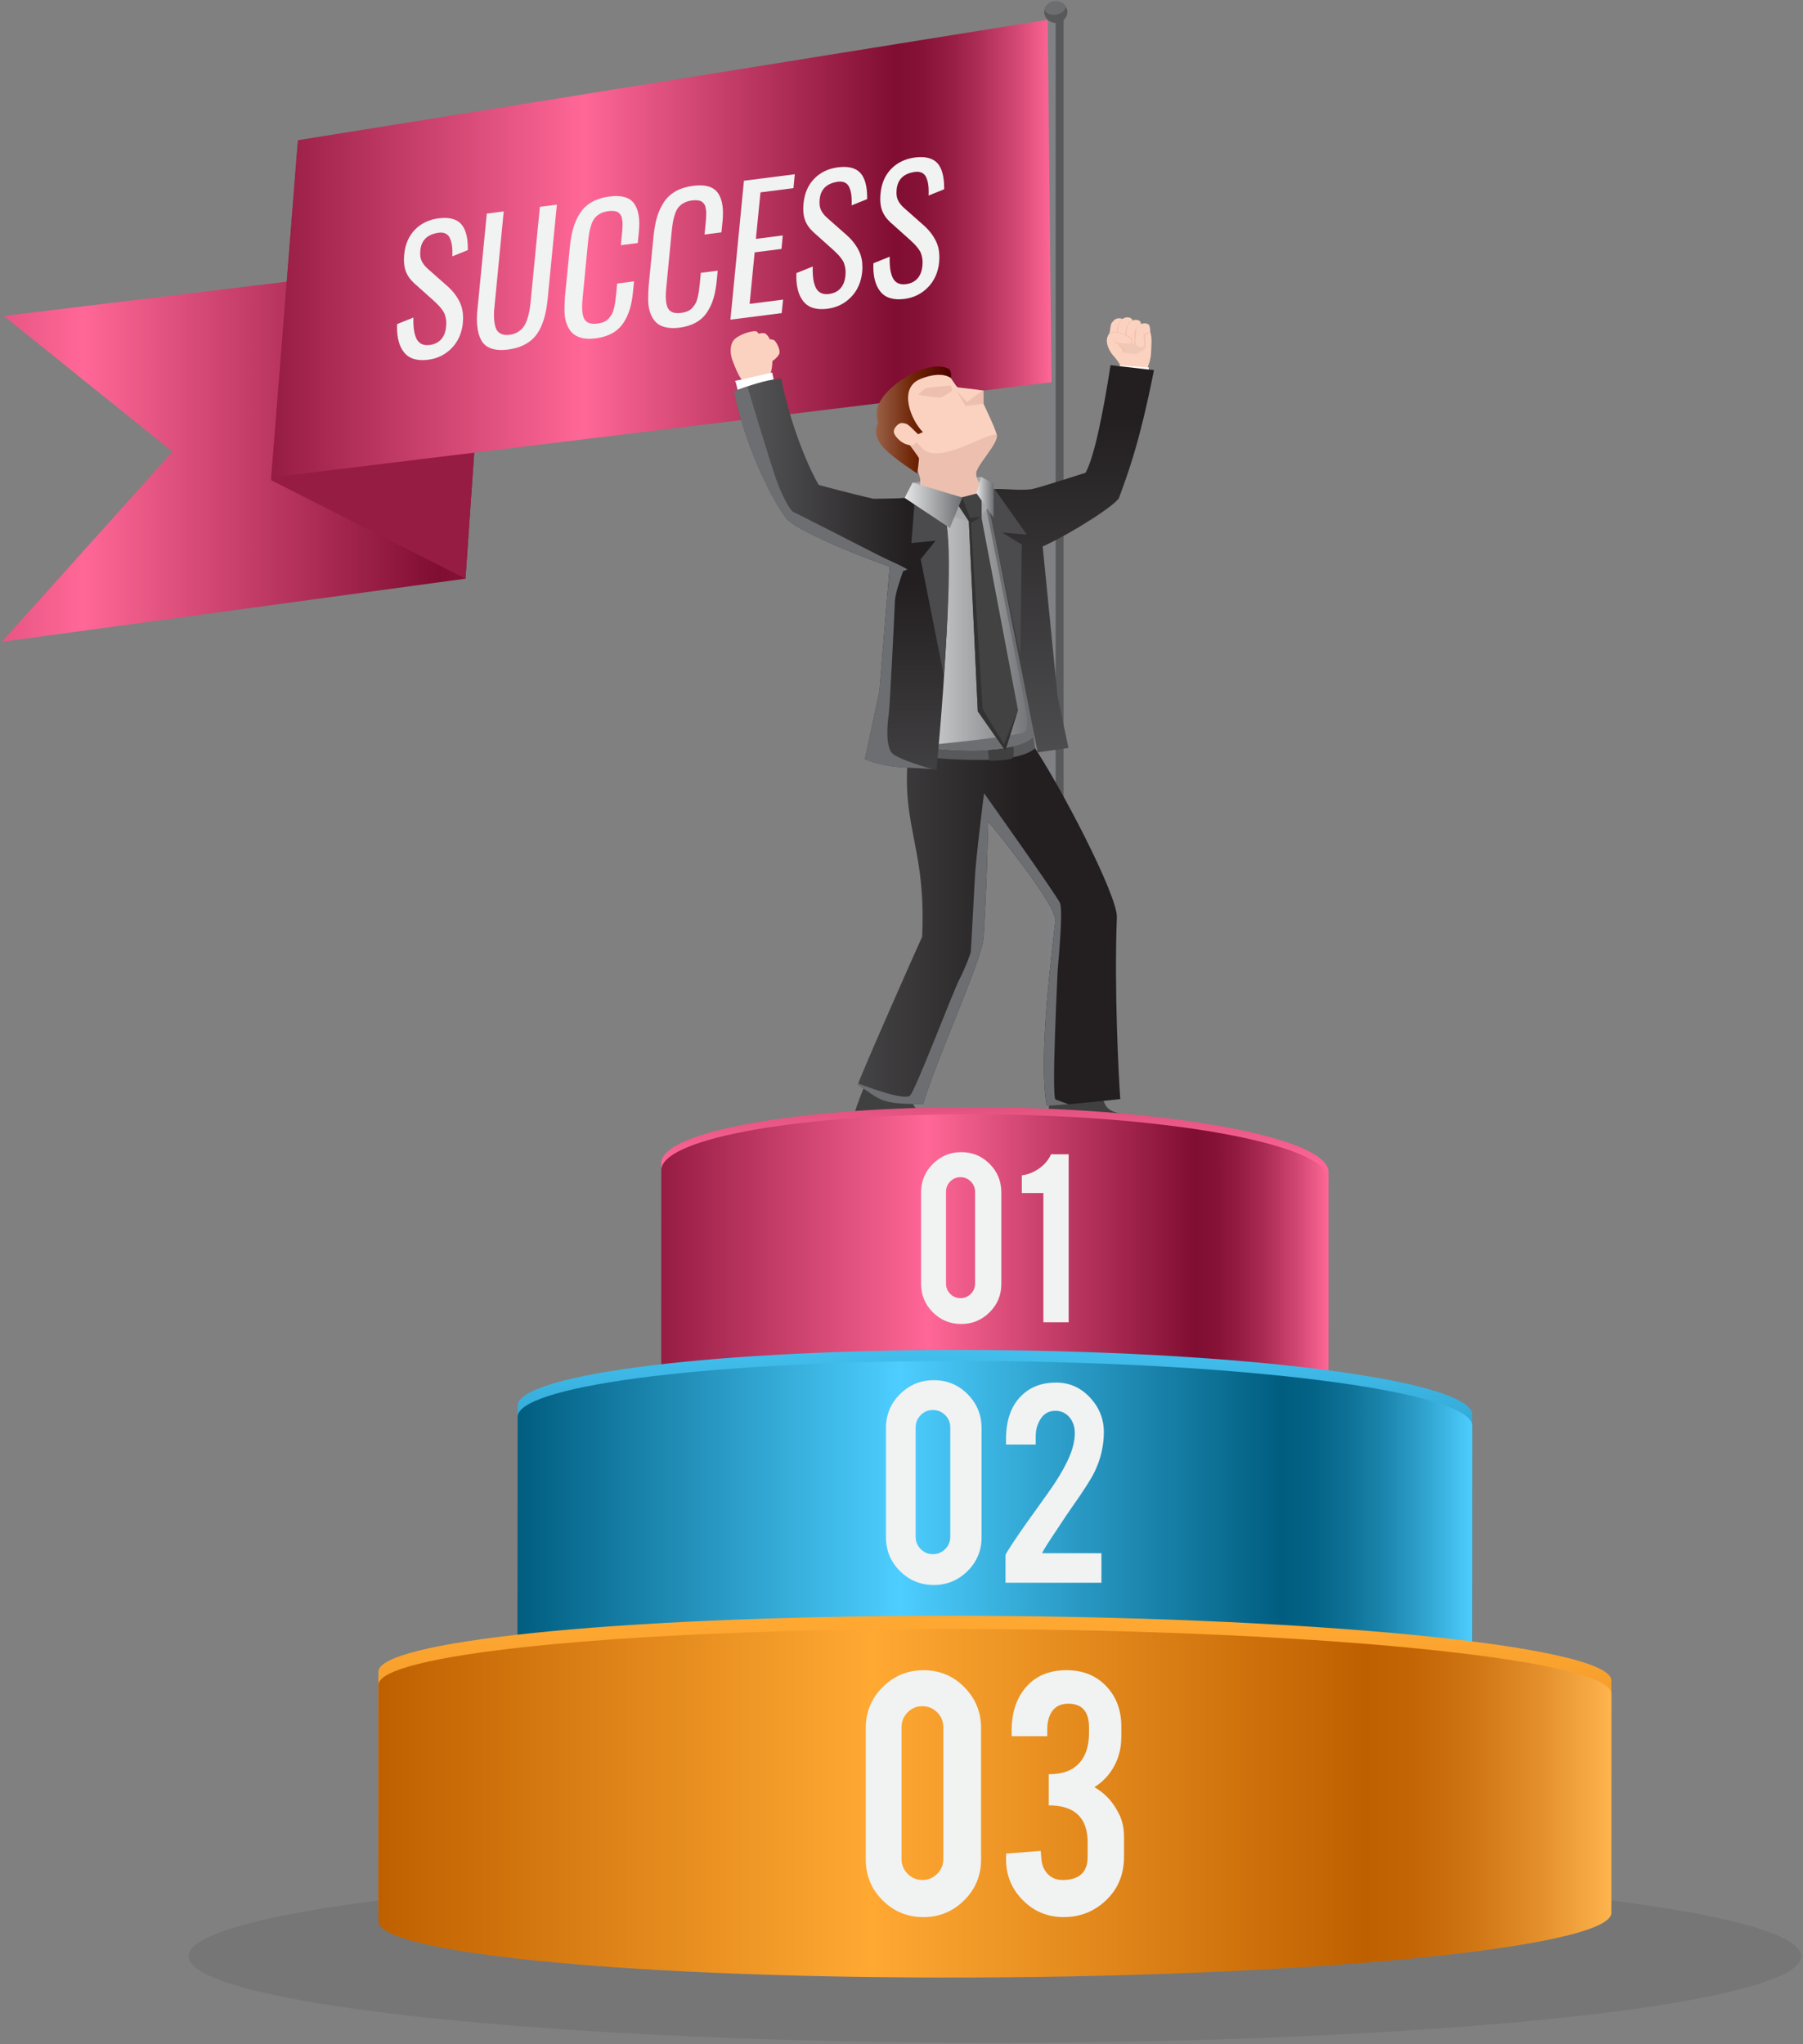 <?xml version="1.0" encoding="utf-8"?>
<!-- Generator: Adobe Illustrator 16.0.0, SVG Export Plug-In . SVG Version: 6.00 Build 0)  -->
<!DOCTYPE svg PUBLIC "-//W3C//DTD SVG 1.1//EN" "http://www.w3.org/Graphics/SVG/1.1/DTD/svg11.dtd">
<svg version="1.1" id="Layer_1" xmlns="http://www.w3.org/2000/svg" xmlns:xlink="http://www.w3.org/1999/xlink" x="0px" y="0px"
	 width="262px" height="297px" viewBox="0 0 262 297" enable-background="new 0 0 262 297" xml:space="preserve">
<rect x="0" y="0" width="262" height="297" fill="#808080" stroke="none"/>
<ellipse opacity="0.1" fill="#231F20" cx="144.57" cy="284.25" rx="117.164" ry="12.578"/>
<linearGradient id="XMLID_2_" gradientUnits="userSpaceOnUse" x1="-39.495" y1="65.331" x2="89.505" y2="65.331">
	<stop  offset="0" style="stop-color:#961C43"/>
	<stop  offset="0.4" style="stop-color:#FF6797"/>
	<stop  offset="0.8" style="stop-color:#800D32"/>
	<stop  offset="0.83" style="stop-color:#851136"/>
	<stop  offset="0.868" style="stop-color:#951C43"/>
	<stop  offset="0.909" style="stop-color:#AE2E57"/>
	<stop  offset="0.954" style="stop-color:#D24773"/>
	<stop  offset="1" style="stop-color:#FF6797"/>
</linearGradient>
<polygon id="XMLID_124_" fill-rule="evenodd" clip-rule="evenodd" fill="url(#XMLID_2_)" points="70.87,37.398 0.547,45.905 
	25.073,65.637 0.265,93.263 67.639,84.084 "/>
<rect id="XMLID_94_" x="152.238" y="2.086" fill-rule="evenodd" clip-rule="evenodd" fill="#808184" width="2.309" height="164.021"/>
<rect id="XMLID_93_" x="153.393" y="2.086" fill-rule="evenodd" clip-rule="evenodd" fill="#58595B" width="1.154" height="164.021"/>
<linearGradient id="XMLID_3_" gradientUnits="userSpaceOnUse" x1="27.943" y1="34.02" x2="-43.556" y2="-5.188">
	<stop  offset="0" style="stop-color:#961C43"/>
	<stop  offset="0.4" style="stop-color:#FF6797"/>
	<stop  offset="0.8" style="stop-color:#800D32"/>
	<stop  offset="0.83" style="stop-color:#851136"/>
	<stop  offset="0.868" style="stop-color:#951C43"/>
	<stop  offset="0.909" style="stop-color:#AE2E57"/>
	<stop  offset="0.954" style="stop-color:#D24773"/>
	<stop  offset="1" style="stop-color:#FF6797"/>
</linearGradient>
<polygon id="XMLID_92_" fill-rule="evenodd" clip-rule="evenodd" fill="url(#XMLID_3_)" points="71.491,28.429 43.284,20.78 
	39.41,69.777 67.639,84.084 "/>
<linearGradient id="XMLID_4_" gradientUnits="userSpaceOnUse" x1="39.41" y1="36.12" x2="152.801" y2="36.12">
	<stop  offset="0" style="stop-color:#961C43"/>
	<stop  offset="0.4" style="stop-color:#FF6797"/>
	<stop  offset="0.8" style="stop-color:#800D32"/>
	<stop  offset="0.83" style="stop-color:#851136"/>
	<stop  offset="0.868" style="stop-color:#951C43"/>
	<stop  offset="0.909" style="stop-color:#AE2E57"/>
	<stop  offset="0.954" style="stop-color:#D24773"/>
	<stop  offset="1" style="stop-color:#FF6797"/>
</linearGradient>
<polygon id="XMLID_91_" fill-rule="evenodd" clip-rule="evenodd" fill="url(#XMLID_4_)" points="152.238,2.87 152.801,55.542 
	39.41,69.371 43.284,20.374 "/>
<g id="XMLID_155_">
	<path fill="#F1F2F2" d="M62.213,52.274c-1.606,0.205-2.777-0.158-3.513-1.091c-0.668-0.845-1.002-2.04-1.007-3.587
		c0-0.16,0.002-0.328,0.011-0.506l2.372-0.952c-0.008,0.192-0.011,0.378-0.01,0.555c0.008,0.384,0.028,0.729,0.061,1.037
		c0.048,0.459,0.151,0.894,0.31,1.302c0.159,0.408,0.406,0.709,0.738,0.903c0.334,0.193,0.75,0.259,1.253,0.194
		c0.71-0.091,1.269-0.364,1.677-0.82c0.409-0.457,0.651-1.084,0.725-1.879c0.016-0.162,0.023-0.315,0.022-0.46
		c0-0.176-0.013-0.35-0.035-0.523c-0.048-0.307-0.112-0.569-0.194-0.787c-0.081-0.219-0.214-0.447-0.396-0.689
		c-0.183-0.24-0.347-0.438-0.493-0.592c-0.148-0.153-0.357-0.357-0.628-0.611l-2.938-2.631c-0.581-0.535-0.987-1.124-1.221-1.768
		c-0.164-0.451-0.246-0.982-0.247-1.592c-0.001-0.265,0.014-0.543,0.042-0.835c0.144-1.453,0.656-2.636,1.538-3.551
		c0.882-0.913,2.019-1.468,3.408-1.661c0.03-0.004,0.058-0.008,0.08-0.01c1.483-0.182,2.562,0.094,3.234,0.824
		c0.651,0.719,0.979,1.907,0.982,3.566c0.001,0.072,0.001,0.148,0.001,0.229l-2.256,0.913c0.007-0.186,0.011-0.366,0.01-0.542
		c-0.001-0.346-0.018-0.652-0.049-0.92c-0.048-0.41-0.146-0.791-0.293-1.141s-0.379-0.593-0.696-0.729
		c-0.271-0.117-0.599-0.151-0.984-0.103c-0.07,0.009-0.144,0.022-0.221,0.041c-1.475,0.276-2.279,1.12-2.414,2.531
		c-0.016,0.154-0.023,0.3-0.022,0.437c0.001,0.393,0.06,0.73,0.177,1.012c0.154,0.38,0.438,0.766,0.849,1.153l2.961,2.616
		c0.775,0.694,1.363,1.465,1.767,2.312c0.319,0.664,0.479,1.426,0.481,2.283c0,0.225-0.011,0.457-0.032,0.701
		c-0.143,1.477-0.679,2.698-1.607,3.662C64.728,51.53,63.58,52.1,62.213,52.274z"/>
	<path fill="#F1F2F2" d="M73.853,50.788c-1.02,0.13-1.856,0.073-2.51-0.167c-0.652-0.241-1.128-0.644-1.421-1.207
		c-0.304-0.555-0.495-1.244-0.574-2.066c-0.031-0.316-0.048-0.647-0.049-0.992c-0.002-0.561,0.039-1.163,0.122-1.808l1.318-13.514
		l2.456-0.313l-1.319,13.635c-0.067,0.513-0.101,0.994-0.1,1.443c0.001,0.119,0.004,0.239,0.013,0.358
		c0.024,0.55,0.099,1.023,0.224,1.42c0.124,0.397,0.358,0.692,0.703,0.885s0.795,0.253,1.351,0.182
		c0.439-0.056,0.828-0.186,1.162-0.389c0.337-0.203,0.609-0.446,0.822-0.73c0.211-0.282,0.392-0.641,0.541-1.072
		c0.15-0.433,0.263-0.858,0.338-1.282c0.077-0.423,0.141-0.917,0.193-1.484l1.33-13.637l2.468-0.315l-1.319,13.515
		c-0.083,0.877-0.199,1.652-0.354,2.33c-0.152,0.677-0.371,1.328-0.654,1.953c-0.284,0.625-0.633,1.15-1.045,1.576
		c-0.411,0.425-0.929,0.786-1.549,1.081C75.379,50.484,74.664,50.685,73.853,50.788z"/>
	<path fill="#F1F2F2" d="M86.57,49.164c-0.795,0.102-1.483,0.079-2.063-0.068c-0.58-0.146-1.038-0.394-1.375-0.743
		s-0.6-0.787-0.792-1.313c-0.189-0.524-0.294-1.114-0.311-1.77c0-0.128,0-0.26-0.001-0.396c-0.001-0.537,0.02-1.108,0.064-1.716
		l0.711-7.232c0.104-1.072,0.274-2.007,0.508-2.807c0.233-0.799,0.566-1.529,1.002-2.189c0.435-0.661,1.007-1.19,1.716-1.59
		c0.709-0.398,1.559-0.662,2.548-0.788c0.88-0.112,1.62-0.079,2.224,0.101s1.064,0.504,1.382,0.972
		c0.317,0.469,0.528,1.04,0.63,1.717c0.055,0.346,0.083,0.728,0.084,1.144c0.001,0.385-0.021,0.805-0.065,1.259l-0.158,1.571
		l-2.456,0.313l0.136-1.388c0.03-0.3,0.053-0.546,0.068-0.736c0.015-0.189,0.026-0.41,0.037-0.659
		c0.012-0.251,0.009-0.453-0.007-0.607s-0.04-0.324-0.076-0.513c-0.035-0.188-0.086-0.334-0.152-0.438
		c-0.065-0.104-0.15-0.209-0.256-0.316c-0.104-0.106-0.23-0.183-0.376-0.229c-0.147-0.044-0.321-0.075-0.521-0.09
		c-0.201-0.014-0.426-0.005-0.673,0.027c-0.447,0.057-0.836,0.174-1.163,0.353c-0.328,0.177-0.592,0.388-0.791,0.629
		c-0.202,0.243-0.37,0.563-0.508,0.961c-0.139,0.398-0.24,0.787-0.304,1.163c-0.065,0.378-0.128,0.854-0.188,1.431l-0.776,8.047
		c-0.054,0.504-0.08,0.952-0.078,1.344c0.002,0.802,0.111,1.389,0.33,1.763c0.309,0.553,0.936,0.77,1.877,0.648
		c0.363-0.046,0.681-0.126,0.95-0.241c0.27-0.114,0.499-0.275,0.688-0.484c0.188-0.208,0.345-0.42,0.467-0.637
		c0.123-0.216,0.227-0.502,0.311-0.857c0.084-0.354,0.149-0.682,0.194-0.98c0.045-0.298,0.091-0.683,0.136-1.153l0.135-1.472
		l2.456-0.313l-0.146,1.473c-0.09,0.965-0.246,1.819-0.468,2.561c-0.223,0.742-0.54,1.42-0.951,2.033s-0.95,1.107-1.618,1.481
		C88.282,48.801,87.489,49.047,86.57,49.164z"/>
	<path fill="#F1F2F2" d="M98.73,47.611c-0.795,0.102-1.483,0.078-2.063-0.068c-0.58-0.146-1.038-0.394-1.376-0.743
		c-0.336-0.351-0.6-0.787-0.791-1.313c-0.189-0.525-0.295-1.114-0.311-1.77c0-0.128,0-0.26-0.001-0.396
		c-0.001-0.537,0.019-1.108,0.064-1.716l0.711-7.232c0.104-1.072,0.274-2.007,0.508-2.807c0.233-0.799,0.566-1.529,1.002-2.189
		c0.435-0.661,1.007-1.19,1.716-1.59s1.559-0.662,2.548-0.788c0.879-0.112,1.62-0.079,2.224,0.101
		c0.604,0.179,1.063,0.503,1.382,0.972c0.317,0.468,0.527,1.04,0.63,1.717c0.055,0.346,0.083,0.728,0.084,1.144
		c0.001,0.385-0.021,0.805-0.066,1.259l-0.157,1.571l-2.456,0.313l0.136-1.388c0.03-0.3,0.053-0.546,0.068-0.736
		c0.014-0.189,0.026-0.41,0.037-0.66c0.012-0.25,0.009-0.452-0.007-0.606c-0.017-0.154-0.04-0.325-0.076-0.513
		c-0.035-0.188-0.086-0.334-0.152-0.438c-0.065-0.104-0.151-0.21-0.256-0.316c-0.104-0.107-0.23-0.183-0.377-0.229
		c-0.146-0.045-0.32-0.075-0.521-0.09c-0.202-0.014-0.426-0.005-0.673,0.026c-0.447,0.058-0.836,0.175-1.163,0.353
		c-0.328,0.178-0.592,0.389-0.791,0.63c-0.202,0.243-0.37,0.563-0.508,0.961c-0.139,0.398-0.24,0.786-0.305,1.163
		s-0.128,0.854-0.188,1.431l-0.776,8.046c-0.054,0.504-0.08,0.953-0.078,1.345c0.002,0.802,0.11,1.389,0.33,1.763
		c0.309,0.553,0.936,0.77,1.877,0.648c0.363-0.046,0.68-0.127,0.95-0.241c0.27-0.114,0.499-0.275,0.688-0.484
		c0.188-0.208,0.345-0.42,0.467-0.637c0.123-0.216,0.228-0.502,0.312-0.857c0.084-0.354,0.149-0.682,0.194-0.98
		c0.045-0.298,0.09-0.683,0.136-1.153l0.135-1.472l2.455-0.313l-0.146,1.473c-0.091,0.965-0.246,1.819-0.468,2.561
		c-0.223,0.742-0.54,1.42-0.951,2.033s-0.95,1.107-1.618,1.48C100.442,47.248,99.649,47.493,98.73,47.611z"/>
	<path fill="#F1F2F2" d="M106.141,46.447l1.962-20.185l7.39-0.944l-0.191,2.021l-4.794,0.612l-0.667,6.758l3.903-0.498l-0.18,1.958
		l-3.902,0.499l-0.733,7.487l4.864-0.621l-0.204,1.962L106.141,46.447z"/>
	<path fill="#F1F2F2" d="M120.237,44.864c-1.606,0.205-2.777-0.158-3.513-1.091c-0.667-0.845-1.002-2.04-1.007-3.587
		c0-0.16,0.002-0.328,0.011-0.506l2.373-0.952c-0.008,0.192-0.011,0.378-0.01,0.555c0.008,0.384,0.027,0.729,0.06,1.037
		c0.048,0.459,0.151,0.894,0.311,1.302c0.158,0.408,0.405,0.709,0.738,0.903c0.333,0.193,0.749,0.259,1.252,0.194
		c0.71-0.091,1.27-0.364,1.677-0.82c0.409-0.457,0.651-1.084,0.725-1.879c0.016-0.162,0.023-0.315,0.022-0.46
		c0-0.176-0.013-0.35-0.035-0.523c-0.047-0.307-0.112-0.569-0.194-0.787c-0.081-0.219-0.213-0.447-0.396-0.689
		c-0.182-0.24-0.347-0.438-0.493-0.592c-0.148-0.153-0.357-0.357-0.628-0.611l-2.938-2.631c-0.58-0.535-0.987-1.124-1.221-1.768
		c-0.164-0.451-0.246-0.982-0.247-1.592c-0.001-0.265,0.014-0.543,0.042-0.835c0.144-1.453,0.656-2.636,1.539-3.551
		c0.881-0.913,2.018-1.468,3.407-1.661c0.03-0.004,0.058-0.008,0.081-0.01c1.482-0.182,2.561,0.094,3.234,0.824
		c0.65,0.719,0.979,1.907,0.982,3.566c0.001,0.072,0.001,0.148,0.001,0.229l-2.257,0.913c0.007-0.186,0.011-0.366,0.01-0.542
		c-0.001-0.346-0.018-0.652-0.048-0.92c-0.049-0.41-0.146-0.791-0.294-1.141s-0.379-0.593-0.696-0.729
		c-0.271-0.117-0.599-0.151-0.984-0.103c-0.069,0.009-0.144,0.022-0.221,0.041c-1.475,0.276-2.279,1.12-2.414,2.531
		c-0.016,0.154-0.023,0.3-0.022,0.437c0.001,0.393,0.06,0.73,0.177,1.012c0.154,0.38,0.438,0.766,0.849,1.153l2.961,2.616
		c0.775,0.694,1.363,1.465,1.768,2.312c0.318,0.664,0.479,1.426,0.481,2.283c0,0.225-0.011,0.457-0.033,0.701
		c-0.143,1.477-0.678,2.698-1.607,3.662C122.751,44.12,121.604,44.689,120.237,44.864z"/>
	<path fill="#F1F2F2" d="M131.425,43.436c-1.606,0.205-2.777-0.158-3.513-1.091c-0.667-0.845-1.002-2.04-1.007-3.587
		c0-0.16,0.002-0.328,0.011-0.506l2.372-0.952c-0.007,0.192-0.01,0.378-0.009,0.554c0.008,0.385,0.027,0.729,0.06,1.038
		c0.048,0.459,0.151,0.894,0.311,1.302c0.158,0.408,0.405,0.709,0.737,0.903c0.334,0.193,0.75,0.259,1.253,0.194
		c0.709-0.091,1.268-0.364,1.676-0.82c0.41-0.457,0.652-1.084,0.725-1.879c0.016-0.162,0.023-0.315,0.023-0.46
		c0-0.176-0.014-0.35-0.035-0.524c-0.049-0.306-0.113-0.568-0.195-0.786c-0.08-0.219-0.213-0.448-0.395-0.689
		c-0.184-0.24-0.348-0.438-0.494-0.592c-0.148-0.153-0.357-0.357-0.627-0.611l-2.939-2.631c-0.581-0.535-0.987-1.124-1.221-1.768
		c-0.164-0.451-0.246-0.982-0.247-1.592c-0.001-0.265,0.014-0.543,0.042-0.835c0.144-1.453,0.656-2.636,1.539-3.551
		c0.881-0.914,2.018-1.468,3.408-1.661c0.029-0.004,0.057-0.008,0.08-0.011c1.482-0.182,2.561,0.094,3.234,0.825
		c0.65,0.719,0.979,1.907,0.982,3.566c0,0.072,0,0.148,0,0.229l-2.256,0.913c0.008-0.186,0.012-0.367,0.01-0.543
		c0-0.345-0.018-0.651-0.047-0.92c-0.049-0.41-0.146-0.79-0.295-1.141c-0.146-0.35-0.379-0.592-0.695-0.729
		c-0.271-0.117-0.6-0.152-0.984-0.103c-0.07,0.009-0.145,0.022-0.221,0.041c-1.475,0.276-2.28,1.12-2.415,2.531
		c-0.016,0.154-0.023,0.3-0.022,0.437c0.001,0.393,0.06,0.73,0.177,1.012c0.154,0.38,0.438,0.766,0.849,1.153l2.96,2.616
		c0.775,0.694,1.363,1.465,1.768,2.311c0.318,0.665,0.479,1.426,0.48,2.283c0,0.225-0.01,0.458-0.031,0.702
		c-0.143,1.477-0.68,2.698-1.607,3.661C133.939,42.691,132.791,43.261,131.425,43.436z"/>
</g>
<path id="XMLID_84_" fill-rule="evenodd" clip-rule="evenodd" fill="#58595B" d="M153.422,3.329c0.926,0,1.68-0.709,1.68-1.578
	s-0.754-1.579-1.68-1.579c-0.924,0-1.68,0.71-1.68,1.579S152.498,3.329,153.422,3.329z"/>
<path id="XMLID_83_" fill-rule="evenodd" clip-rule="evenodd" fill="#6D6E70" d="M153.422,0.171c0.625,0,1.17,0.319,1.459,0.796
	c-0.088,0.528-0.625,1.01-1.346,1.154c-0.793,0.158-1.533-0.143-1.758-0.685C151.932,0.715,152.609,0.171,153.422,0.171z"/>
<path fill-rule="evenodd" clip-rule="evenodd" fill="#404041" d="M160.061,158.531c0.1,0.465,0.068,1.262,0.699,2.225
	s2.52,1.141,4.033,1.479c1.512,0.34,2.209,1.559,1.014,1.666s-8.303-0.037-9.432-0.037c-0.127,0-0.779-1.148-0.779-1.148
	c-0.15-0.01-0.348,1.148-0.521,1.148c-1.223,0-2.994,0.211-2.916-0.285c0.098-0.631,0.465-5.146,0.465-5.146L160.061,158.531z"/>
<path fill-rule="evenodd" clip-rule="evenodd" fill="#404041" d="M132.164,158.531c0.1,0.465,0.066,1.262,0.697,2.225
	s2.52,1.141,4.033,1.479c1.514,0.34,2.211,1.559,1.014,1.666c-1.195,0.107-8.302-0.037-9.431-0.037
	c-0.127,0-0.779-1.148-0.779-1.148c-0.15-0.01-0.522,1.018-0.688,0.963c-1.255-0.424-2.896-1.463-2.817-1.959
	c0.1-0.631,1.726-4.715,1.726-4.715L132.164,158.531z"/>
<linearGradient id="SVGID_1_" gradientUnits="userSpaceOnUse" x1="110.404" y1="133.682" x2="148.533" y2="133.682">
	<stop  offset="0" style="stop-color:#58595B"/>
	<stop  offset="1" style="stop-color:#231F20"/>
</linearGradient>
<path fill-rule="evenodd" clip-rule="evenodd" fill="url(#SVGID_1_)" d="M149.871,107.913c4.26,6.289,12.543,22.242,12.424,25.369
	c-0.4,10.451,0.242,22.714,0.494,26.419c0,0.01-10.426,1.135-10.693,0.93c-1.277-7.232,0.871-22.934,1.26-26.844
	c0.234-2.369-9.758-14.429-9.758-14.429c-0.154,4.504-0.088,6.66-0.666,16.807c-0.184,3.216-6.709,17.324-8.791,24.253
	c-6.151,0.016-5.995-0.461-9.478-2.793c-0.165-0.109,8.406-19.517,9.339-21.509c0.641-14.193-3.718-16.252-1.66-29.408
	L149.871,107.913z"/>
<path fill-rule="evenodd" clip-rule="evenodd" fill="#6D6E71" d="M155.291,160.457c-1.73,0.152-3.102,0.246-3.195,0.174
	c-1.277-7.232,0.871-22.934,1.26-26.844c0.234-2.369-9.758-14.429-9.758-14.429c-0.154,4.504-0.088,6.66-0.666,16.807
	c-0.184,3.216-6.709,17.324-8.791,24.253c-6.151,0.016-5.995-0.461-9.478-2.793c-0.01-0.006,0.009-0.074,0.051-0.193
	c2.263,0.865,6.866,2.496,7.544,1.729c0.904-1.025,6.086-14.741,7.148-16.833s1.66-3.952,1.66-3.952s0.465-8.104,0.6-10.894
	c0.133-2.79,1.328-12.223,1.328-12.223s10.494,14.747,11.027,15.942c0.531,1.195-0.332,9.432-0.332,9.831
	c0,0.398-0.93,18.466-0.299,18.732C153.697,159.893,154.535,160.188,155.291,160.457z"/>
<path fill-rule="evenodd" clip-rule="evenodd" fill="#58595B" d="M132.189,106.987c0.775,0.167,7.363,0.828,11.625,0.371
	c4.26-0.457,6.225-1.466,6.225-1.466l0.361,2.813c0,0-1.248,1.773-8.4,1.719c-7.15-0.056-10.144-0.887-10.144-0.887L132.189,106.987
	z"/>
<path fill-rule="evenodd" clip-rule="evenodd" fill="#404041" d="M147.186,107.954c0.035,0.184,0.33,2.001-0.121,2.246
	c-0.449,0.245-2.967,0.378-3.199,0.328s-0.398-1.959-0.299-1.993C143.666,108.502,147.186,107.954,147.186,107.954z"/>
<linearGradient id="SVGID_2_" gradientUnits="userSpaceOnUse" x1="130.418" y1="89.514" x2="150.76" y2="89.514">
	<stop  offset="0" style="stop-color:#E6E7E8"/>
	<stop  offset="1" style="stop-color:#6D6E71"/>
</linearGradient>
<path fill-rule="evenodd" clip-rule="evenodd" fill="url(#SVGID_2_)" d="M142.369,70.001c0.82,1.242,1.932,2.272,1.932,2.272
	c6.436,1.038,5.879,27.913,6.459,33.904c-1.557,4.383-17.896,2.722-20.341,1.473c1.418-13.205,3.818-22.398,0.61-35.254
	c2.34-0.258,3.866-0.479,3.866-0.479L142.369,70.001L142.369,70.001z"/>
<path fill-rule="evenodd" clip-rule="evenodd" fill="#6D6E71" d="M150.453,99.642c0.105,2.862,0.178,5.211,0.307,6.536
	c-1.107,3.118-9.699,3.177-15.445,2.501c-0.221-0.245-0.303-0.427-0.303-0.427s13.367-1.279,13.975-1.947
	c0.609-0.668,0.057-3.451-0.309-5.277s-5.385-27.363-5.385-27.363s2.563,1.226,2.828,1.358
	C146.121,75.023,148.814,90.297,150.453,99.642z"/>
<polygon fill-rule="evenodd" clip-rule="evenodd" fill="#A6A8AB" points="132.963,72.171 132.607,70.125 142.578,69.289 
	143.844,71.818 "/>
<path fill-rule="evenodd" clip-rule="evenodd" fill="#FBD2C0" d="M129.605,57.501c3.018-3.489,4.292-4.36,8.157-3.018
	c0.32,0.111,1.156,1.761,1.438,1.802c0.951,0.142,2.059,0.207,3.688,0.468l0.016,1.903c0,0,1.566,3.199,1.928,4.46
	c0.359,1.261-3.01,4.491-3.002,5.709s1.02,1.895,1.281,2.519l0,0l-1.424,4.568c0,0-8.523-3.663-8.072-4.172
	c0.289-0.328,0.104-2.255,0.104-2.255c-0.35-1.218-0.381-1.278-0.84-1.448C128.065,66.246,126.166,61.479,129.605,57.501z"/>
<polygon fill-rule="evenodd" clip-rule="evenodd" fill="#EDBFAF" points="142.77,56.735 142.771,56.736 142.887,56.756 
	142.902,58.657 140.326,58.993 138.957,56.755 140.51,58.418 "/>
<path fill-rule="evenodd" clip-rule="evenodd" fill="#EDBFAF" d="M144.83,63.117c0.359,1.261-3.01,4.491-3.002,5.709
	s1.02,1.895,1.281,2.52l0,0l-1.041,3.333c-1.535,0.133-3.031,0.055-3.689-0.242l-0.023-0.011c-0.975-0.45-3.135-2.028-4.617-3.15
	c0.045-0.637,0.146-1.451,0.146-1.451c-0.295-0.262-0.215-1.397-0.787-1.585c0.215-0.45,0.342-0.705,0.465-0.996
	c0.125-0.292-1.361-2.559-1.361-2.559s0.77,0.155,0.9-0.5c0.492,0.51,1.154,1.32,1.705,1.5
	C137.914,66.699,142.914,63.09,144.83,63.117z"/>
<linearGradient id="SVGID_3_" gradientUnits="userSpaceOnUse" x1="127.298" y1="61.032" x2="138.213" y2="61.032">
	<stop  offset="0" style="stop-color:#9A6046"/>
	<stop  offset="0.5" style="stop-color:#6E2405"/>
	<stop  offset="1" style="stop-color:#4E0000"/>
</linearGradient>
<path fill-rule="evenodd" clip-rule="evenodd" fill="url(#SVGID_3_)" d="M138.176,54.946c0.08-0.425,0.074-1.19-0.457-1.426
	c-2.955-1.312-9.356,2.485-10.242,5.81c-0.237,0.89,0.135,2.088,0.135,2.088c-0.803,1.607,0.087,2.925,0.943,3.8
	c1.456,1.49,4.738,3.592,4.738,3.592s0.281-2.029,0.25-2.207s-1.342-1.919-1.342-1.919s-0.913-0.094-1.652-0.854
	c-0.737-0.759-0.888-1.202-0.352-1.853c0.535-0.65,0.956-0.546,1.473-0.398c0.515,0.149,1.646,1.578,1.791,1.501
	c0.145-0.076,0.65-0.292,0.65-0.292c-1.736-1.727-3.66-6.41-0.346-7.727C136.955,53.793,138.176,54.946,138.176,54.946z"/>
<path fill-rule="evenodd" clip-rule="evenodd" fill="#EDBFAF" d="M138.213,56.033c-0.15-0.028-3.338,0.256-3.646,0.379
	c-0.307,0.124-1.16,0.948-1.16,0.948s3.086,0.526,3.4,0.377c0.313-0.148,1.545-0.927,1.545-0.927L138.213,56.033z"/>
<path fill-rule="evenodd" clip-rule="evenodd" fill="#A6A8AB" d="M135.201,74.194c0.389-0.98,0.732-1.854,1.119-2.835
	c1.199,0.376,3.137,0.979,3.516,0.931c0,0,1.035,3.417,0.951,3.401L135.201,74.194z"/>
<linearGradient id="SVGID_4_" gradientUnits="userSpaceOnUse" x1="131.746" y1="132.907" x2="131.746" y2="84.556">
	<stop  offset="0" style="stop-color:#58595B"/>
	<stop  offset="1" style="stop-color:#231F20"/>
</linearGradient>
<path fill-rule="evenodd" clip-rule="evenodd" fill="url(#SVGID_4_)" d="M136.383,73.49c3.391,0.793-0.314,38.511-0.314,38.511
	c-0.715-0.715-6.339,0.109-10.39-1.692l2.104-9.851l1.5-18.139l1.745-9.914c0.152-0.019,0.306-0.038,0.46-0.059L136.383,73.49z"/>
<path fill-rule="evenodd" clip-rule="evenodd" fill="#FBD2C0" d="M110.817,56.452c0.285-0.655,0.754-1.17,1.161-2.239
	c0.18-0.472,0.243-1.134,0.265-1.765c0.332-0.177,0.801-0.629,0.983-1.01c0.251-0.525-0.389-1.714-0.687-1.966
	c-0.114-0.097-0.36-0.151-0.669-0.175c-0.156-0.328-0.407-0.666-0.634-0.809c-0.223-0.141-0.609-0.096-1.002-0.003
	c-0.271-0.455-0.482-0.385-0.986-0.316c-0.736,0.101-2.105,0.642-2.598,1.22c-0.637,0.751-0.553,2.081-0.192,3.021
	c0.359,0.94,0.892,2.373,1.484,2.908C108.535,55.855,110.817,56.452,110.817,56.452z"/>
<path fill-rule="evenodd" clip-rule="evenodd" fill="#FFFFFF" d="M112.362,55.958c-0.013-0.104,0.129-0.518,0.129-0.518
	l-0.281-1.315c0,0-5.59,1.306-5.432,1.212c0.156-0.093,0.568,2.12,0.568,2.12L112.362,55.958z"/>
<linearGradient id="SVGID_5_" gradientUnits="userSpaceOnUse" x1="106.67" y1="69.061" x2="131.915" y2="69.061">
	<stop  offset="0" style="stop-color:#58595B"/>
	<stop  offset="1" style="stop-color:#231F20"/>
</linearGradient>
<path fill-rule="evenodd" clip-rule="evenodd" fill="url(#SVGID_5_)" d="M131.915,83.139c-4.209-1.131-15.406-5.583-17.48-7.617
	c-1.171-1.146-5.907-9.295-7.764-18.668c1.926-0.749,4.52-1.648,6.846-1.871c1.484,7.485,4.334,13.646,5.455,15.479
	c0,0,4.57,1.251,7.939,2.01c0,0,3.654-0.028,4.576-0.125L131.915,83.139z"/>
<path fill-rule="evenodd" clip-rule="evenodd" fill="#4B4B4E" d="M136.482,73.49c1.943,0.908,1.588,12.33,0.666,24.669
	c-0.006-0.036-3.361-16.898-3.361-16.898l2.172-2.698l-3.523,0.346l0.527-6.736L136.482,73.49z"/>
<path fill-rule="evenodd" clip-rule="evenodd" fill="#FBD2C0" d="M166.502,54.371c0.057-0.649,0.707-1.842,0.75-2.885
	c0.041-1.044,0.213-2.604-0.139-3.29s-2.258-0.897-3.678-0.856c-1.418,0.042-2.127,0.71-2.461,1.545
	c-0.334,0.833,0.125,1.961,0.709,2.67s1.211,1.377,1.252,2.169C162.977,54.516,166.502,54.371,166.502,54.371z"/>
<path fill-rule="evenodd" clip-rule="evenodd" fill="#EFC8B7" d="M166.113,48.247c0.215,0.12,0.369,0.219,0.332,0.398
	c-0.039,0.18,0.057,1.377,0.051,1.752c-0.008,0.376-0.984,0.871-1.361,1.005c-0.373,0.135-1.746-0.164-1.746-0.164
	s-0.182-0.151-0.541-0.71c-0.361-0.558-0.557-0.727-0.557-0.727s1.164,0.302,1.17,0.214c0.004-0.088-1.043-0.595-0.756-1.212
	s0.572-1.025,0.92-1.043S166.113,48.247,166.113,48.247z"/>
<polygon fill-rule="evenodd" clip-rule="evenodd" fill="#FFFFFF" points="162.686,55.226 162.664,53.119 166.961,53.39 
	166.67,55.331 "/>
<linearGradient id="SVGID_6_" gradientUnits="userSpaceOnUse" x1="155.481" y1="123.047" x2="155.481" y2="60.296">
	<stop  offset="0" style="stop-color:#58595B"/>
	<stop  offset="1" style="stop-color:#231F20"/>
</linearGradient>
<path fill-rule="evenodd" clip-rule="evenodd" fill="url(#SVGID_6_)" d="M143.273,71.19c1.988-0.386,4.287,0.173,6.57-0.1
	c0.781-0.094,7.908-2.396,7.908-2.396c1.291-2.406,2.523-8.59,3.629-15.631l6.309,0.718c-2.295,11.587-4.111,15.791-5.057,18.503
	c-0.344,0.986-6.492,4.974-11.117,7.131l2.166,21.811l1.582,7.452l-4.471,0.649L143.273,71.19z"/>
<polygon fill-rule="evenodd" clip-rule="evenodd" fill="#4B4B4E" points="143.842,70.763 144.514,71.057 149.205,77.677 
	145.615,77.368 148.477,79.142 148.266,95.358 143.125,71 "/>
<path fill-rule="evenodd" clip-rule="evenodd" fill="#A6A8AB" d="M141.939,71.706l0.299-0.587c0.027-0.052,1.824,2.025,1.824,2.025
	s-1.676,2.158-1.697,1.982L141.939,71.706z"/>
<path fill-rule="evenodd" clip-rule="evenodd" fill="#424242" d="M142.648,75.308l5.281,27.864l-1.84,5.903l-4-5.713l-1.303-27.672
	l-0.029,0.006l-2.084-3.155c0.207-0.06,3.959-1.012,3.959-1.012l0.021,3.777L142.648,75.308z"/>
<path fill-rule="evenodd" clip-rule="evenodd" fill="#333232" d="M147.93,103.172l-1.84,5.903l-4-5.713l-1.303-27.672l-0.029,0.006
	l-1.824-2.76l0.902-0.647c0,0,1.057,2.851,1.139,2.967c0.084,0.116,1.574-0.322,1.402-0.119c-0.174,0.201-1.285,0.866-1.285,0.866
	s1.643,26.586,1.709,26.935s3.09,5.215,3.09,5.215L147.93,103.172z"/>
<linearGradient id="SVGID_7_" gradientUnits="userSpaceOnUse" x1="141.885" y1="72.267" x2="144.398" y2="72.267">
	<stop  offset="0" style="stop-color:#E6E7E8"/>
	<stop  offset="1" style="stop-color:#6D6E71"/>
</linearGradient>
<polygon fill-rule="evenodd" clip-rule="evenodd" fill="url(#SVGID_7_)" points="141.885,71.653 144.398,75.245 144.383,70.277 
	142.578,69.289 "/>
<linearGradient id="SVGID_8_" gradientUnits="userSpaceOnUse" x1="131.458" y1="73.423" x2="139.836" y2="73.423">
	<stop  offset="0" style="stop-color:#E6E7E8"/>
	<stop  offset="1" style="stop-color:#6D6E71"/>
</linearGradient>
<polygon fill-rule="evenodd" clip-rule="evenodd" fill="url(#SVGID_8_)" points="131.458,72.349 132.607,70.125 139.836,72.29 
	138.027,76.72 "/>
<path fill-rule="evenodd" clip-rule="evenodd" fill="#FBD2C0" d="M163.293,46.5c-0.254-0.282-0.758-0.302-1.094-0.175
	c-0.334,0.128-0.621,0.55-0.703,0.671c-0.08,0.12-0.307,1.661-0.295,1.729c0.014,0.066,0.457,1.246,0.887,1.246
	c0.428,0,0.656-0.442,0.656-0.616c0-0.175-0.068-0.857-0.068-0.857s0.037-0.607,0.104-0.62c0.066-0.014,0.521-0.09,0.643-0.412
	C163.541,47.144,163.293,46.5,163.293,46.5z"/>
<path fill-rule="evenodd" clip-rule="evenodd" fill="#F2C3AF" d="M163.232,47.242c-0.07,0.046-0.033-0.687-0.148-0.851
	c-0.088-0.127-0.318,0.247-0.398,0.328c-0.18,0.186-0.27,0.787-0.307,0.842c-0.057,0.084-0.129,0.569-0.061,1.139
	c0.014,0.091,0.188,0.392,0.201,0.484c0.107,0.677-0.236,0.627-0.402,0.616s-0.4-0.202-0.574-0.331
	c0.156,0.267,0.352,0.502,0.545,0.502c0.428,0,0.656-0.442,0.656-0.616c0-0.175-0.068-0.857-0.068-0.857s0.037-0.607,0.104-0.62
	c0.066-0.014,0.521-0.09,0.643-0.412c0.037-0.102,0.039-0.236,0.021-0.373C163.381,47.137,163.309,47.188,163.232,47.242z"/>
<path fill-rule="evenodd" clip-rule="evenodd" fill="#FBD2C0" d="M164.486,46.366c-0.256-0.281-0.758-0.301-1.094-0.174
	c-0.334,0.127-0.623,0.549-0.703,0.67s-0.309,1.662-0.295,1.729c0.014,0.067,0.455,1.247,0.885,1.247s0.656-0.442,0.656-0.616
	c0-0.175-0.068-0.858-0.068-0.858s0.037-0.606,0.105-0.62c0.066-0.013,0.521-0.089,0.641-0.41
	C164.734,47.01,164.486,46.366,164.486,46.366z"/>
<path fill-rule="evenodd" clip-rule="evenodd" fill="#F2C3AF" d="M164.125,46.772c-0.449,0.316-0.682,1.627-0.607,2.104
	c0.107,0.677-0.043,0.802-0.207,0.792c-0.166-0.013-0.398-0.204-0.576-0.332c0.16,0.267,0.354,0.502,0.545,0.502
	c0.43,0,0.656-0.442,0.656-0.616c0-0.175-0.068-0.858-0.068-0.858s0.037-0.606,0.105-0.62c0.066-0.013,0.563-0.199,0.641-0.41
	c0.08-0.213-0.014-0.512-0.029-0.648C164.527,46.49,164.199,46.718,164.125,46.772z"/>
<path fill-rule="evenodd" clip-rule="evenodd" fill="#FBD2C0" d="M165.705,46.727c-0.256-0.281-0.758-0.302-1.094-0.174
	c-0.334,0.127-0.623,0.549-0.703,0.67c-0.08,0.12-0.309,1.662-0.295,1.729s0.455,1.247,0.885,1.247c0.428,0,0.656-0.442,0.656-0.616
	c0-0.176-0.066-0.858-0.066-0.858s0.035-0.606,0.104-0.62c0.066-0.014,0.52-0.09,0.641-0.411S165.705,46.727,165.705,46.727z"/>
<path fill-rule="evenodd" clip-rule="evenodd" fill="#F2C3AF" d="M165.543,47.241c-0.301,0.211-0.506,0.551-0.57,0.649
	c-0.066,0.099-0.242,0.743-0.135,1.42s-0.145,0.729-0.309,0.718c-0.166-0.012-0.4-0.203-0.574-0.331
	c0.156,0.266,0.352,0.502,0.543,0.502c0.428,0,0.656-0.442,0.656-0.616c0-0.176-0.066-0.858-0.066-0.858s0.035-0.606,0.104-0.62
	c0.066-0.014,0.561-0.199,0.641-0.411s0.113-0.404,0.098-0.541C165.867,47.196,165.775,46.948,165.543,47.241z"/>
<path fill-rule="evenodd" clip-rule="evenodd" fill="#FBD2C0" d="M166.984,47.23c-0.254-0.281-0.756-0.302-1.092-0.175
	c-0.334,0.128-0.623,0.55-0.703,0.671c-0.08,0.12-0.154,1.112-0.201,1.628s0.361,1.347,0.791,1.347c0.428,0,0.656-0.441,0.656-0.616
	c0-0.174-0.068-0.857-0.068-0.857s0.037-0.607,0.105-0.62c0.066-0.013,0.52-0.09,0.641-0.411S166.984,47.23,166.984,47.23z"/>
<path fill-rule="evenodd" clip-rule="evenodd" fill="#F2C3AF" d="M166.619,48.398c-0.301,0.212-0.34,0.017-0.406,0.115
	s-0.063,0.529,0.047,1.206c0.107,0.677-0.285,0.822-0.449,0.811c-0.166-0.01-0.441-0.199-0.615-0.328
	c0.156,0.268,0.273,0.499,0.584,0.499s0.656-0.441,0.656-0.616c0-0.174-0.068-0.857-0.068-0.857s0.037-0.607,0.105-0.62
	c0.066-0.013,0.402-0.046,0.426-0.271C166.912,48.208,166.717,48.331,166.619,48.398z"/>
<path fill-rule="evenodd" clip-rule="evenodd" fill="#F2C3AF" d="M160.975,48.884c0.131-0.351,0.283-0.417,0.594-0.619
	c0.139-0.089,0.434-0.072,0.648-0.042c0.215,0.029,1.494,0.429,1.85,0.63c0.355,0.2,0.563,0.336,0.58,0.506
	c0.016,0.169-0.119,0.456-0.273,0.548c-0.154,0.091-0.949-0.491-1.707-0.799C161.908,48.799,160.975,48.884,160.975,48.884z"/>
<path fill-rule="evenodd" clip-rule="evenodd" fill="#FBD2C0" d="M162.898,52.385c-0.893-0.004-2.549-2.354-1.924-3.501
	c0.303-0.558,0.877-0.586,0.986-0.586c0.105,0,1.164,0.192,1.799,0.558c0.633,0.364,1.135,0.599,0.613,1.051
	c-0.4,0.347-1.221,0.167-1.887,0.063c0.197,0.161,1.016,0.566,0.895,1.33S163.381,52.198,162.898,52.385z"/>
<path fill-rule="evenodd" clip-rule="evenodd" fill="#F2C3AF" d="M164.486,49.333c0.152,0.166,0.156,0.341-0.113,0.574
	c-0.4,0.347-1.221,0.167-1.887,0.063c0.137,0.112,1.283,0.61,0.895,1.33c-0.256,0.026-0.254-0.476-0.533-0.772
	c-0.281-0.297-0.471-0.512-0.545-0.598c-0.072-0.086-0.742-0.642-0.742-0.642s0.684,0.479,0.918,0.537
	c0.234,0.06,1.395,0.149,1.633,0.103C164.346,49.883,164.461,49.55,164.486,49.333z"/>
<path fill-rule="evenodd" clip-rule="evenodd" fill="#6D6E71" d="M127.782,100.458l-2.104,9.851c1.927,0.856,4.209,1.119,6.15,1.236
	c1.626,0.099,3.013,0.095,3.75,0.251c-0.637-0.182-2.275-0.666-3.691-1.203c-0.922-0.35-1.748-0.722-2.142-1.047
	c-1.163-0.963-0.765-4.65-0.599-5.746s0.83-14.713,0.896-16.439c0.041-1.049,0.697-2.979,1.205-4.41
	c0.237,0.07,0.444-0.265,0.65-0.21c-2.104-1.137-1.867-0.873-4.347-2.122c-1.419-0.715-11.923-6.111-12.255-6.211
	s-1.395-1.793-2.325-4.252c-0.749-1.98-3.192-10.08-4.112-13.149c-0.109-0.362-0.196-0.655-0.258-0.858
	c-0.493,0.168-0.969,0.34-1.417,0.51c-0.176,0.066-0.347,0.133-0.515,0.197c1.856,9.373,6.593,17.521,7.764,18.668
	c1.727,1.693,9.771,5.061,14.85,6.795L127.782,100.458z"/>
<linearGradient id="SVGID_9_" gradientUnits="userSpaceOnUse" x1="144.57" y1="208.523" x2="144.57" y2="111.565">
	<stop  offset="0" style="stop-color:#961C43"/>
	<stop  offset="0.4" style="stop-color:#FF6797"/>
	<stop  offset="0.8" style="stop-color:#800D32"/>
	<stop  offset="0.83" style="stop-color:#851136"/>
	<stop  offset="0.868" style="stop-color:#951C43"/>
	<stop  offset="0.909" style="stop-color:#AE2E57"/>
	<stop  offset="0.954" style="stop-color:#D24773"/>
	<stop  offset="1" style="stop-color:#FF6797"/>
</linearGradient>
<path fill="url(#SVGID_9_)" d="M110.336,210.355c8.219-0.402,17.391-0.635,27.199-0.656c11.061-0.023,21.762,0.225,31.561,0.688
	c8.943,0.424,17.047,1.023,23.953,1.754v-42.006c-0.117-1.221-1.609-2.4-4.242-3.492c-2.678-1.109-6.529-2.123-11.285-2.98
	c-4.822-0.869-10.549-1.576-16.877-2.061c-6.375-0.488-13.318-0.748-20.486-0.725c-6.447,0.021-12.482,0.271-17.898,0.709
	c-5.381,0.434-10.119,1.047-14.035,1.799c-3.871,0.742-6.924,1.615-8.999,2.574c-2.044,0.947-3.135,1.975-3.135,3.047v42.305
	C100.39,210.934,105.159,210.611,110.336,210.355z"/>
<linearGradient id="SVGID_10_" gradientUnits="userSpaceOnUse" x1="96.091" y1="187.531" x2="193.049" y2="187.531">
	<stop  offset="0" style="stop-color:#961C43"/>
	<stop  offset="0.4" style="stop-color:#FF6797"/>
	<stop  offset="0.8" style="stop-color:#800D32"/>
	<stop  offset="0.83" style="stop-color:#851136"/>
	<stop  offset="0.868" style="stop-color:#951C43"/>
	<stop  offset="0.909" style="stop-color:#AE2E57"/>
	<stop  offset="0.954" style="stop-color:#D24773"/>
	<stop  offset="1" style="stop-color:#FF6797"/>
</linearGradient>
<path fill="url(#SVGID_10_)" d="M110.336,211.381c8.219-0.404,17.391-0.637,27.199-0.658c11.061-0.023,21.762,0.225,31.561,0.688
	c8.943,0.424,17.047,1.023,23.953,1.754v-42.006c-0.117-1.219-1.609-2.4-4.242-3.49c-2.678-1.111-6.529-2.123-11.285-2.98
	c-4.822-0.871-10.549-1.578-16.877-2.063c-6.375-0.488-13.318-0.748-20.486-0.725c-6.447,0.023-12.482,0.273-17.898,0.709
	c-5.381,0.434-10.119,1.047-14.035,1.799c-3.871,0.742-6.924,1.615-8.999,2.576c-2.044,0.945-3.135,1.975-3.135,3.045v42.305
	C100.39,211.957,105.159,211.635,110.336,211.381z"/>
<linearGradient id="SVGID_11_" gradientUnits="userSpaceOnUse" x1="144.57" y1="244.155" x2="144.57" y2="105.441">
	<stop  offset="0" style="stop-color:#005D80"/>
	<stop  offset="0.4" style="stop-color:#4DCEFF"/>
	<stop  offset="0.8" style="stop-color:#005D80"/>
	<stop  offset="0.83" style="stop-color:#036285"/>
	<stop  offset="0.868" style="stop-color:#0D7095"/>
	<stop  offset="0.909" style="stop-color:#1C86AE"/>
	<stop  offset="0.954" style="stop-color:#32A6D2"/>
	<stop  offset="1" style="stop-color:#4DCEFF"/>
</linearGradient>
<path fill="url(#SVGID_11_)" d="M95.594,245.639c11.758-0.404,24.879-0.635,38.914-0.656c15.822-0.023,31.129,0.225,45.148,0.688
	c12.795,0.424,24.389,1.023,34.27,1.754v-42.006c-0.168-1.221-2.303-2.402-6.068-3.492c-3.832-1.111-9.344-2.123-16.146-2.98
	c-6.898-0.869-15.09-1.576-24.145-2.061c-9.121-0.488-19.053-0.75-29.309-0.725c-9.224,0.021-17.857,0.271-25.605,0.709
	c-7.697,0.432-14.477,1.047-20.08,1.799c-5.538,0.74-9.904,1.613-12.873,2.574c-2.924,0.947-4.484,1.975-4.484,3.045v42.305
	C81.365,246.215,88.186,245.895,95.594,245.639z"/>
<linearGradient id="SVGID_12_" gradientUnits="userSpaceOnUse" x1="75.215" y1="223.389" x2="213.926" y2="223.389">
	<stop  offset="0" style="stop-color:#005D80"/>
	<stop  offset="0.4" style="stop-color:#4DCEFF"/>
	<stop  offset="0.8" style="stop-color:#005D80"/>
	<stop  offset="0.83" style="stop-color:#036285"/>
	<stop  offset="0.868" style="stop-color:#0D7095"/>
	<stop  offset="0.909" style="stop-color:#1C86AE"/>
	<stop  offset="0.954" style="stop-color:#32A6D2"/>
	<stop  offset="1" style="stop-color:#4DCEFF"/>
</linearGradient>
<path fill="url(#SVGID_12_)" d="M95.594,247.236c11.758-0.404,24.879-0.635,38.914-0.656c15.822-0.023,31.129,0.223,45.148,0.688
	c12.795,0.422,24.389,1.021,34.27,1.754v-42.006c-0.168-1.221-2.303-2.402-6.068-3.492c-3.832-1.111-9.344-2.123-16.146-2.98
	c-6.898-0.869-15.09-1.576-24.145-2.061c-9.121-0.49-19.053-0.75-29.309-0.725c-9.224,0.021-17.857,0.271-25.605,0.709
	c-7.697,0.432-14.477,1.047-20.08,1.797c-5.538,0.742-9.904,1.615-12.873,2.576c-2.924,0.945-4.484,1.975-4.484,3.045v42.305
	C81.365,247.813,88.186,247.49,95.594,247.236z"/>
<linearGradient id="SVGID_13_" gradientUnits="userSpaceOnUse" x1="144.57" y1="306.749" x2="144.57" y2="127.586">
	<stop  offset="0" style="stop-color:#BF6000"/>
	<stop  offset="0.4" style="stop-color:#FFA933"/>
	<stop  offset="0.8" style="stop-color:#BF6000"/>
	<stop  offset="0.839" style="stop-color:#C36505"/>
	<stop  offset="0.887" style="stop-color:#CF7513"/>
	<stop  offset="0.94" style="stop-color:#E28E2A"/>
	<stop  offset="0.997" style="stop-color:#FDB24B"/>
	<stop  offset="1" style="stop-color:#FFB44D"/>
</linearGradient>
<path fill="url(#SVGID_13_)" d="M226.313,240.547c-4.951-1.111-12.066-2.123-20.855-2.98c-8.91-0.869-19.492-1.576-31.186-2.061
	c-11.781-0.49-24.609-0.75-37.855-0.725c-11.914,0.021-23.064,0.271-33.071,0.709c-9.941,0.432-18.697,1.047-25.935,1.797
	c-7.154,0.742-12.793,1.615-16.628,2.576c-3.776,0.947-5.792,1.975-5.792,3.045v16.889v0.615v16.887c0,1.072,2.016,2.1,5.792,3.047
	c3.835,0.961,9.474,1.834,16.628,2.574c7.237,0.752,15.993,1.365,25.935,1.799c10.007,0.436,21.157,0.688,33.071,0.709
	c13.246,0.025,26.074-0.236,37.855-0.725c11.693-0.484,22.275-1.191,31.186-2.061c8.789-0.857,15.904-1.871,20.855-2.98
	c4.863-1.09,7.621-2.271,7.838-3.492v-15.758v-0.615v-15.758C233.934,242.818,231.176,241.637,226.313,240.547z"/>
<linearGradient id="SVGID_14_" gradientUnits="userSpaceOnUse" x1="54.991" y1="262.021" x2="234.15" y2="262.021">
	<stop  offset="0" style="stop-color:#BF6000"/>
	<stop  offset="0.4" style="stop-color:#FFA933"/>
	<stop  offset="0.8" style="stop-color:#BF6000"/>
	<stop  offset="0.839" style="stop-color:#C36505"/>
	<stop  offset="0.887" style="stop-color:#CF7513"/>
	<stop  offset="0.94" style="stop-color:#E28E2A"/>
	<stop  offset="0.997" style="stop-color:#FDB24B"/>
	<stop  offset="1" style="stop-color:#FFB44D"/>
</linearGradient>
<path fill="url(#SVGID_14_)" d="M226.313,242.463c-4.951-1.109-12.066-2.123-20.855-2.98c-8.91-0.869-19.492-1.576-31.186-2.061
	c-11.781-0.488-24.609-0.75-37.855-0.725c-11.914,0.021-23.064,0.271-33.071,0.707c-9.941,0.434-18.697,1.049-25.935,1.799
	c-7.154,0.742-12.793,1.615-16.628,2.576c-3.776,0.945-5.792,1.975-5.792,3.045v16.889v0.615v16.887c0,1.072,2.016,2.1,5.792,3.047
	c3.835,0.961,9.474,1.832,16.628,2.576c7.237,0.75,15.993,1.365,25.935,1.797c10.007,0.438,21.157,0.688,33.071,0.709
	c13.246,0.025,26.074-0.236,37.855-0.725c11.693-0.484,22.275-1.191,31.186-2.061c8.789-0.857,15.904-1.871,20.855-2.98
	c4.863-1.09,7.621-2.271,7.838-3.492v-15.758v-0.615v-15.758C233.934,244.734,231.176,243.553,226.313,242.463z"/>
<g>
	<path fill="#F1F2F2" d="M145.506,186.564c0,1.623-0.57,2.998-1.713,4.127s-2.51,1.693-4.107,1.693c-1.621,0-3-0.568-4.135-1.703
		s-1.703-2.508-1.703-4.117v-13.313c0-1.621,0.57-3,1.713-4.135c1.141-1.135,2.518-1.703,4.125-1.703
		c1.623,0,2.998,0.57,4.127,1.713c1.129,1.141,1.693,2.518,1.693,4.125V186.564z M141.691,173.174c0-0.582-0.209-1.082-0.623-1.498
		c-0.416-0.414-0.914-0.623-1.498-0.623s-1.08,0.209-1.49,0.623c-0.408,0.416-0.613,0.916-0.613,1.498v13.332
		c0,0.584,0.205,1.084,0.613,1.5c0.41,0.414,0.906,0.623,1.49,0.623s1.082-0.209,1.498-0.623c0.414-0.416,0.623-0.916,0.623-1.5
		V173.174z"/>
	<path fill="#F1F2F2" d="M151.617,192.131V173.35h-3.135v-2.568c0.883-0.104,1.723-0.438,2.521-1.002
		c0.797-0.564,1.371-1.25,1.723-2.055h2.568v24.406H151.617z"/>
</g>
<g>
	<path fill="#F1F2F2" d="M142.635,223.371c0,1.932-0.682,3.572-2.041,4.916c-1.361,1.346-2.992,2.02-4.895,2.02
		c-1.934,0-3.576-0.678-4.929-2.031c-1.354-1.352-2.029-2.986-2.029-4.904v-15.867c0-1.932,0.68-3.574,2.041-4.928
		c1.361-1.354,3-2.029,4.917-2.029c1.934,0,3.572,0.68,4.918,2.041s2.018,3,2.018,4.916V223.371z M138.088,207.412
		c0-0.695-0.246-1.291-0.742-1.787c-0.494-0.494-1.09-0.742-1.785-0.742c-0.697,0-1.287,0.248-1.775,0.742
		c-0.486,0.496-0.73,1.092-0.73,1.787v15.889c0,0.695,0.244,1.291,0.73,1.787c0.488,0.494,1.078,0.742,1.775,0.742
		c0.695,0,1.291-0.248,1.785-0.742c0.496-0.496,0.742-1.092,0.742-1.787V207.412z"/>
	<path fill="#F1F2F2" d="M146.184,209.129c0-2.752,0.742-4.855,2.227-6.311c1.283-1.283,2.969-1.924,5.057-1.924
		c1.918,0,3.553,0.719,4.906,2.156c1.352,1.439,2.029,3.117,2.029,5.033c0,1.98-0.441,3.891-1.322,5.73
		c-0.48,1.02-1.602,2.775-3.363,5.266c-0.48,0.68-1.191,1.738-2.135,3.178l-0.787,1.182c-0.512,0.773-0.898,1.385-1.16,1.834
		c-0.125,0.229-0.186,0.367-0.186,0.416h8.605v4.291h-13.941v-4.02c0-0.094,0.318-0.629,0.957-1.605
		c0.295-0.447,0.629-0.939,1.002-1.48l1.141-1.645c0.666-0.912,1.711-2.373,3.135-4.383c1.348-1.885,2.354-3.594,3.02-5.123
		c0.543-1.252,0.813-2.42,0.813-3.502c0-0.881-0.246-1.631-0.742-2.25c-0.541-0.648-1.236-0.973-2.086-0.973
		c-1.223,0-2.088,0.703-2.6,2.111c-0.17,0.463-0.254,1.02-0.254,1.67v1.113h-4.314V209.129z"/>
</g>
<g>
	<path fill="#F1F2F2" d="M142.559,270.205c0,2.332-0.82,4.307-2.461,5.93c-1.641,1.621-3.607,2.432-5.9,2.432
		c-2.332,0-4.312-0.814-5.943-2.445c-1.632-1.633-2.447-3.604-2.447-5.916v-19.127c0-2.33,0.82-4.311,2.461-5.941
		c1.641-1.633,3.617-2.447,5.929-2.447c2.33,0,4.307,0.82,5.928,2.461c1.623,1.641,2.434,3.617,2.434,5.928V270.205z
		 M137.076,250.967c0-0.84-0.297-1.557-0.895-2.154c-0.596-0.596-1.314-0.895-2.152-0.895c-0.84,0-1.553,0.299-2.139,0.895
		c-0.588,0.598-0.881,1.314-0.881,2.154v19.154c0,0.84,0.293,1.559,0.881,2.154c0.586,0.596,1.299,0.895,2.139,0.895
		c0.838,0,1.557-0.299,2.152-0.895c0.598-0.596,0.895-1.314,0.895-2.154V250.967z"/>
	<path fill="#F1F2F2" d="M154.414,273.17c2.424,0,3.637-1.127,3.637-3.381v-2.066c0-3.594-1.885-5.391-5.65-5.391v-4.525
		c2.033,0,3.533-0.568,4.504-1.703c0.895-1.025,1.342-2.459,1.342-4.303v-0.811c0-2.291-1.008-3.436-3.02-3.436
		c-1.119,0-1.939,0.426-2.461,1.279c-0.393,0.648-0.588,1.492-0.588,2.529v0.918h-5.174v-0.813c0-2.498,0.635-4.529,1.902-6.096
		c1.436-1.789,3.457-2.684,6.068-2.684c2.479,0,4.465,0.838,5.955,2.516c1.344,1.51,2.014,3.395,2.014,5.648v1.482
		c0,2.182-0.652,4.064-1.957,5.65c-0.559,0.67-1.213,1.238-1.957,1.705c1.566,0.877,2.777,2.209,3.635,3.998
		c0.447,0.914,0.672,2.023,0.672,3.328v2.77c0,2.59-0.887,4.717-2.656,6.375c-1.697,1.604-3.738,2.404-6.125,2.404
		c-2.33,0-4.307-0.82-5.928-2.461c-1.623-1.639-2.434-3.607-2.434-5.9v-0.865l5.033-0.393l0.111,1.23
		c0.074,0.877,0.387,1.594,0.938,2.154C152.824,272.891,153.539,273.17,154.414,273.17z"/>
</g>
</svg>

